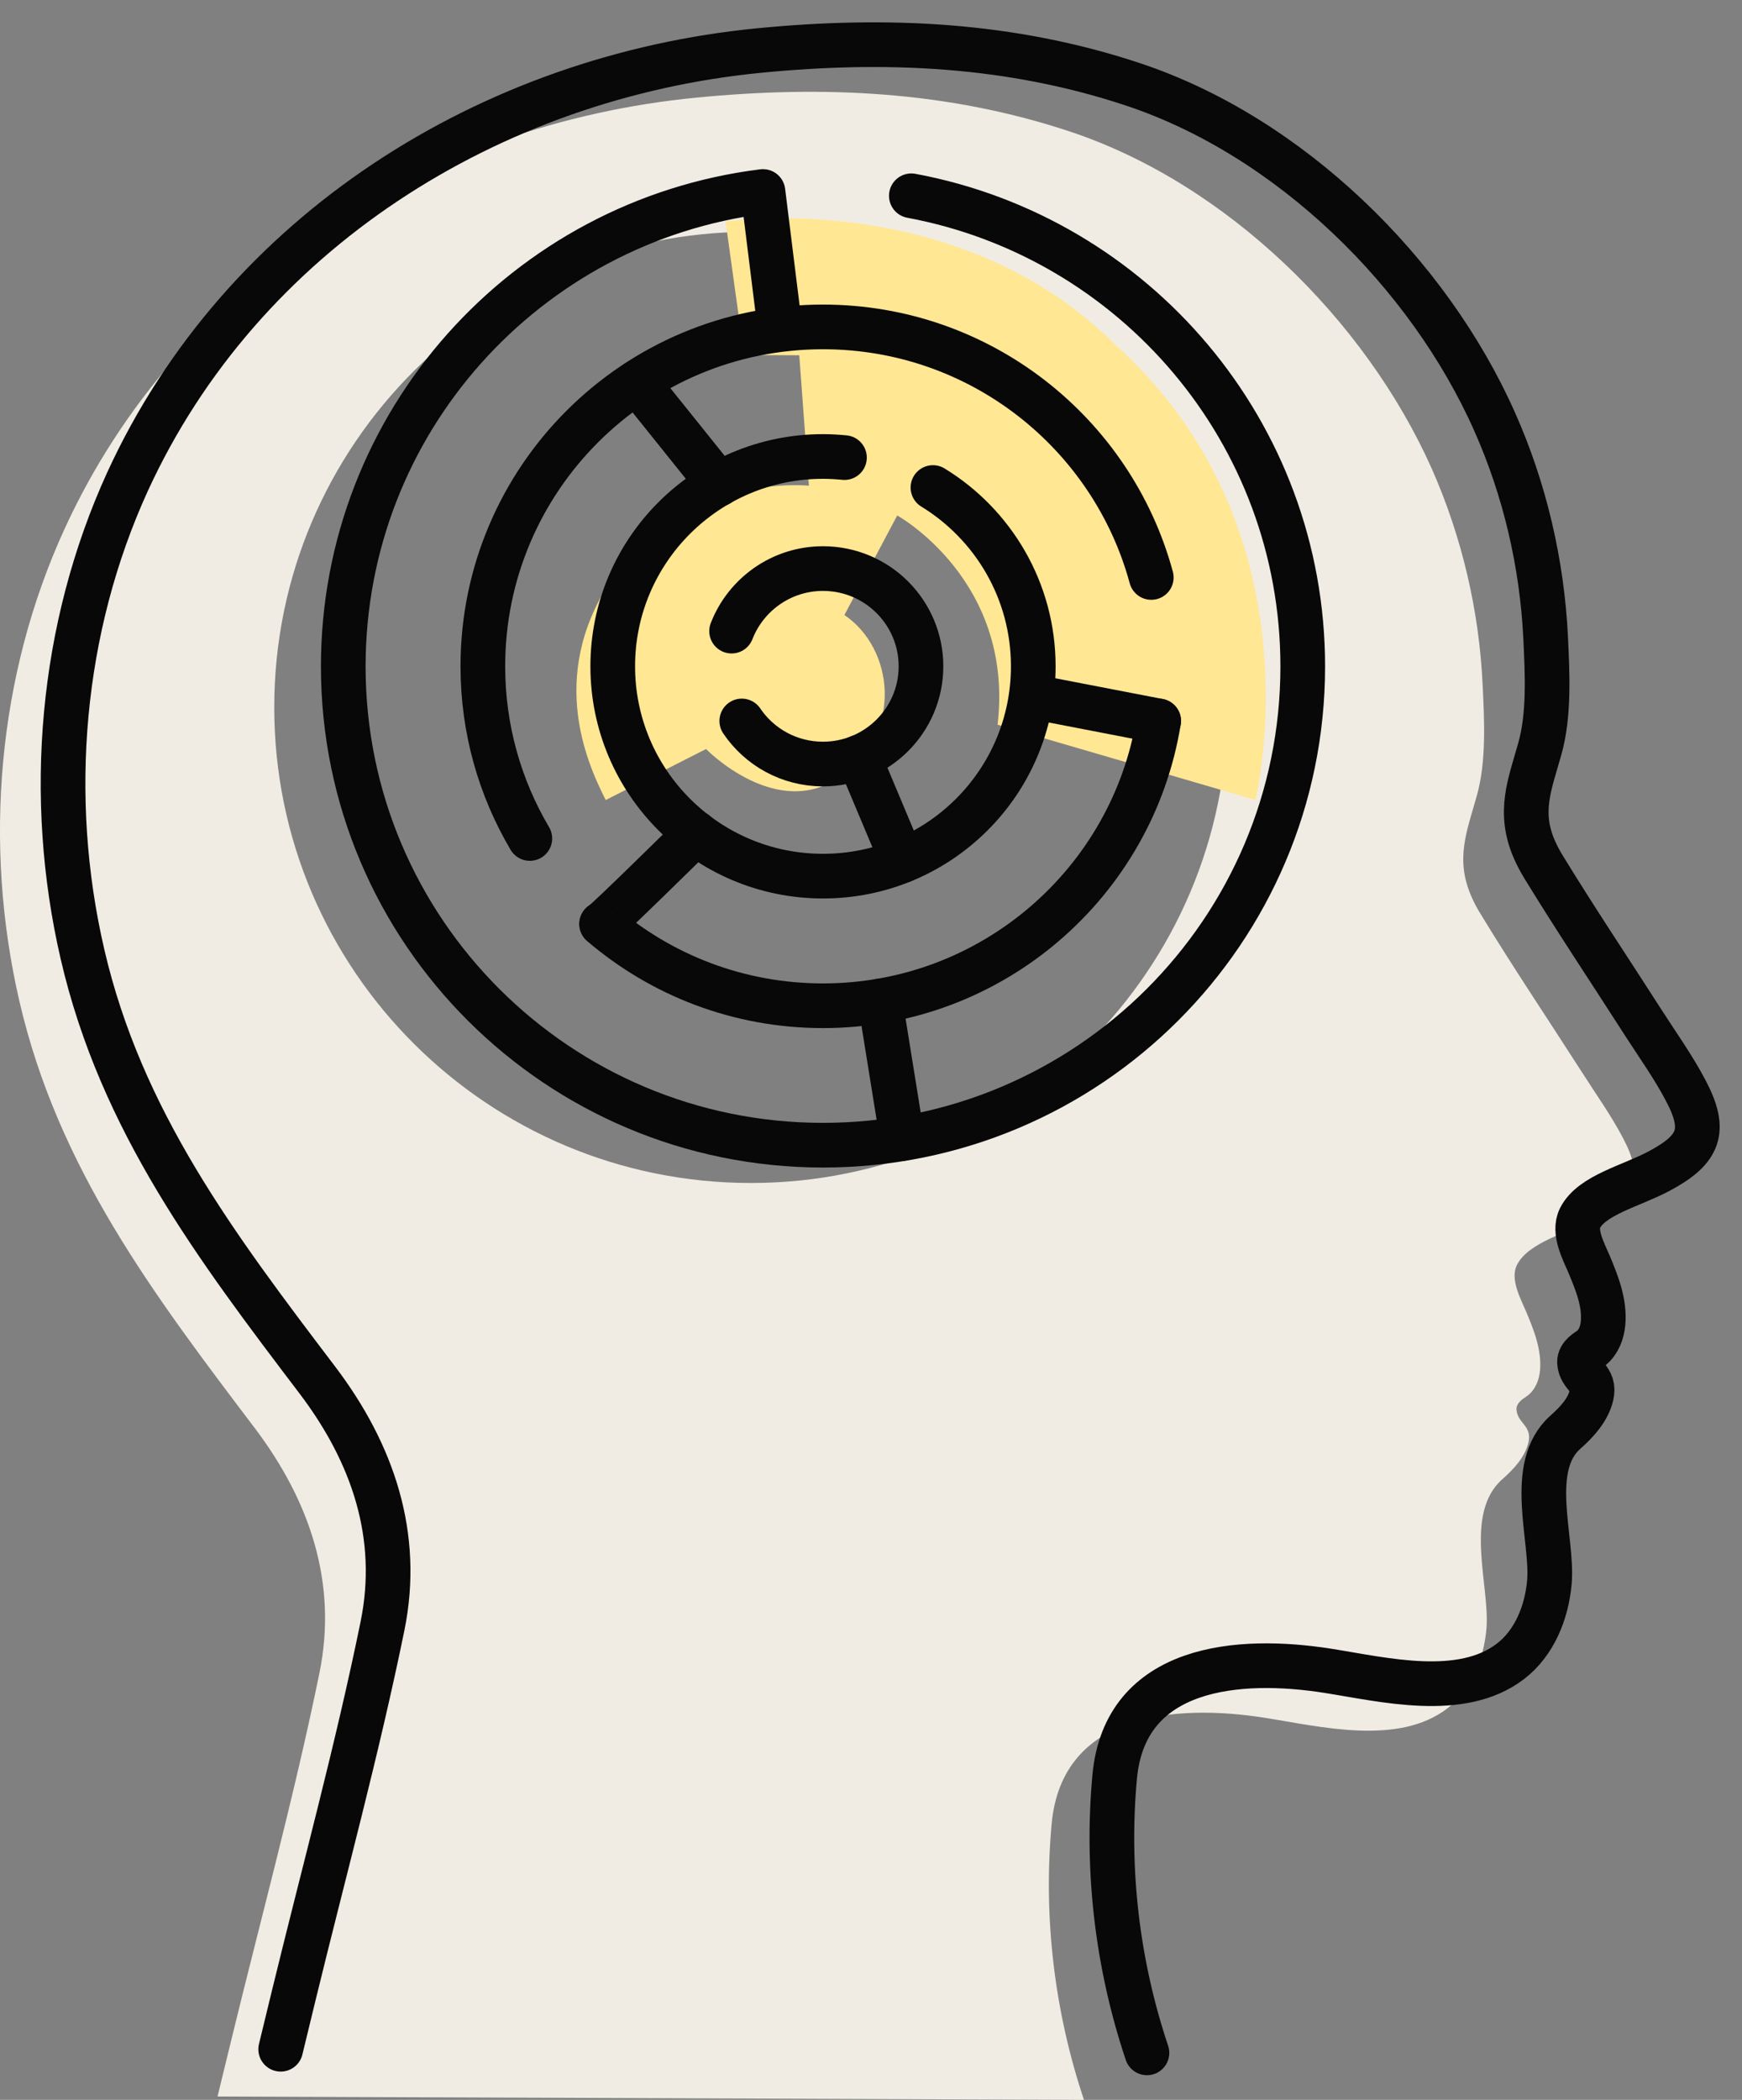 <svg width="39" height="47" viewBox="0 0 39 47" fill="none" xmlns="http://www.w3.org/2000/svg">
<rect x="0" y="0" width="39" height="47" fill="#808080" stroke="none"/>
<path d="M36.335 25.47C36.063 24.953 35.717 24.471 35.402 23.976C34.65 22.803 33.87 21.645 33.147 20.456C33.069 20.332 33 20.201 32.941 20.064C32.576 19.227 32.838 18.614 33.062 17.814C33.281 17.045 33.231 16.115 33.193 15.324C33.115 13.662 32.728 12.013 32.055 10.491C30.564 7.149 27.456 4.108 23.953 2.944C21.217 2.035 18.441 1.908 15.592 2.185C9.565 2.77 4.003 6.256 1.445 11.839C-0.059 15.119 -0.377 18.9 0.434 22.408C1.298 26.145 3.432 28.965 5.7 31.959C6.939 33.596 7.563 35.438 7.151 37.449C6.583 40.225 5.834 42.963 5.164 45.718C5.067 46.119 4.967 46.521 4.87 46.925L24.268 47C23.604 45.017 23.354 42.907 23.544 40.825C23.772 38.323 26.34 38.136 28.314 38.448C29.562 38.644 31.309 39.083 32.41 38.233C32.947 37.819 33.218 37.134 33.278 36.462C33.362 35.504 32.757 33.879 33.639 33.104C33.886 32.886 34.145 32.612 34.22 32.279C34.304 31.906 33.967 31.856 33.951 31.542C33.948 31.47 33.992 31.402 34.045 31.352C34.098 31.302 34.164 31.268 34.22 31.221C34.382 31.087 34.46 30.876 34.479 30.667C34.516 30.207 34.341 29.771 34.167 29.357C34.045 29.068 33.802 28.632 33.961 28.314C34.22 27.798 35.109 27.593 35.733 27.263C36.641 26.777 36.803 26.357 36.335 25.47ZM16.812 26.478C10.919 26.478 6.14 21.714 6.14 15.832C6.14 9.953 10.916 5.188 16.812 5.188C22.705 5.188 27.485 9.953 27.485 15.832C27.485 21.71 22.705 26.478 16.812 26.478Z" fill="#F0ECE3"/>
<path d="M16.244 4.958L16.659 7.945L17.894 7.952L18.11 10.871C18.11 10.871 15.402 10.588 13.814 12.791C12.226 14.995 13.106 17.011 13.561 17.907L15.807 16.765C15.807 16.765 17.386 18.387 18.814 17.382C20.243 16.373 20.003 14.512 18.905 13.765L20.087 11.537C20.087 11.537 22.711 12.987 22.334 16.221L28.105 17.904C28.105 17.904 29.608 11.898 24.979 7.728C21.438 4.177 16.244 4.958 16.244 4.958Z" fill="#FFE793"/>
<path d="M6.284 45.867C6.381 45.463 6.48 45.061 6.577 44.66C7.248 41.905 7.997 39.167 8.564 36.391C8.973 34.38 8.352 32.538 7.114 30.901C4.843 27.91 2.709 25.09 1.845 21.35C1.034 17.842 1.355 14.064 2.855 10.781C5.414 5.201 10.976 1.715 17.006 1.13C19.854 0.853 22.631 0.98 25.367 1.889C28.87 3.053 31.977 6.094 33.462 9.439C34.139 10.961 34.523 12.611 34.604 14.273C34.641 15.063 34.691 15.994 34.473 16.762C34.248 17.562 33.986 18.172 34.351 19.012C34.41 19.146 34.479 19.277 34.557 19.404C35.284 20.593 36.061 21.751 36.812 22.924C37.131 23.419 37.474 23.898 37.745 24.418C38.213 25.308 38.051 25.728 37.146 26.211C36.525 26.544 35.633 26.746 35.374 27.263C35.215 27.58 35.459 28.016 35.58 28.305C35.752 28.719 35.93 29.155 35.889 29.616C35.87 29.824 35.792 30.036 35.63 30.169C35.574 30.216 35.508 30.25 35.455 30.3C35.402 30.35 35.359 30.415 35.362 30.49C35.377 30.804 35.717 30.851 35.63 31.228C35.555 31.558 35.296 31.834 35.05 32.052C34.167 32.83 34.772 34.452 34.688 35.41C34.629 36.083 34.357 36.767 33.821 37.181C32.719 38.031 30.973 37.592 29.725 37.396C27.75 37.085 25.183 37.268 24.955 39.774C24.765 41.856 25.014 43.966 25.678 45.948" stroke="#080808" stroke-miterlimit="10" stroke-linecap="round" stroke-linejoin="round"/>
<path d="M20.403 4.382C25.392 5.31 29.166 9.673 29.166 14.917C29.166 20.833 24.359 25.632 18.425 25.632C12.495 25.632 7.685 20.836 7.685 14.917C7.685 9.452 11.784 4.945 17.081 4.286L17.458 7.32" stroke="#080808" stroke-miterlimit="10" stroke-linecap="round" stroke-linejoin="round"/>
<path d="M25.94 16.137C25.357 19.75 22.212 22.511 18.425 22.511C16.531 22.511 14.8 21.823 13.468 20.681" stroke="#080808" stroke-miterlimit="10" stroke-linecap="round" stroke-linejoin="round"/>
<path d="M11.862 18.767C11.194 17.637 10.81 16.32 10.81 14.914C10.81 10.719 14.22 7.317 18.425 7.317C21.941 7.317 24.899 9.695 25.775 12.925" stroke="#080808" stroke-miterlimit="10" stroke-linecap="round" stroke-linejoin="round"/>
<path d="M20.887 10.912C22.234 11.736 23.133 13.221 23.133 14.914C23.133 17.506 21.027 19.61 18.425 19.61C15.827 19.61 13.718 17.506 13.718 14.914C13.718 12.321 15.823 10.217 18.425 10.217C18.587 10.217 18.75 10.227 18.906 10.242" stroke="#080808" stroke-miterlimit="10" stroke-linecap="round" stroke-linejoin="round"/>
<path d="M16.379 14.126C16.697 13.308 17.493 12.726 18.425 12.726C19.636 12.726 20.619 13.706 20.619 14.914C20.619 16.121 19.636 17.101 18.425 17.101C17.667 17.101 17 16.719 16.607 16.137" stroke="#080808" stroke-miterlimit="10" stroke-linecap="round" stroke-linejoin="round"/>
<path d="M19.704 22.404L20.2 25.483" stroke="#080808" stroke-miterlimit="10" stroke-linecap="round" stroke-linejoin="round"/>
<path d="M13.472 20.68C13.497 20.705 15.581 18.651 15.581 18.651" stroke="#080808" stroke-miterlimit="10" stroke-linecap="round" stroke-linejoin="round"/>
<path d="M25.941 16.137L23.133 15.595" stroke="#080808" stroke-miterlimit="10" stroke-linecap="round" stroke-linejoin="round"/>
<path d="M16.092 10.837L14.261 8.556" stroke="#080808" stroke-miterlimit="10" stroke-linecap="round" stroke-linejoin="round"/>
<path d="M19.227 16.949L20.2 19.264" stroke="#080808" stroke-miterlimit="10" stroke-linecap="round" stroke-linejoin="round"/>
</svg>
